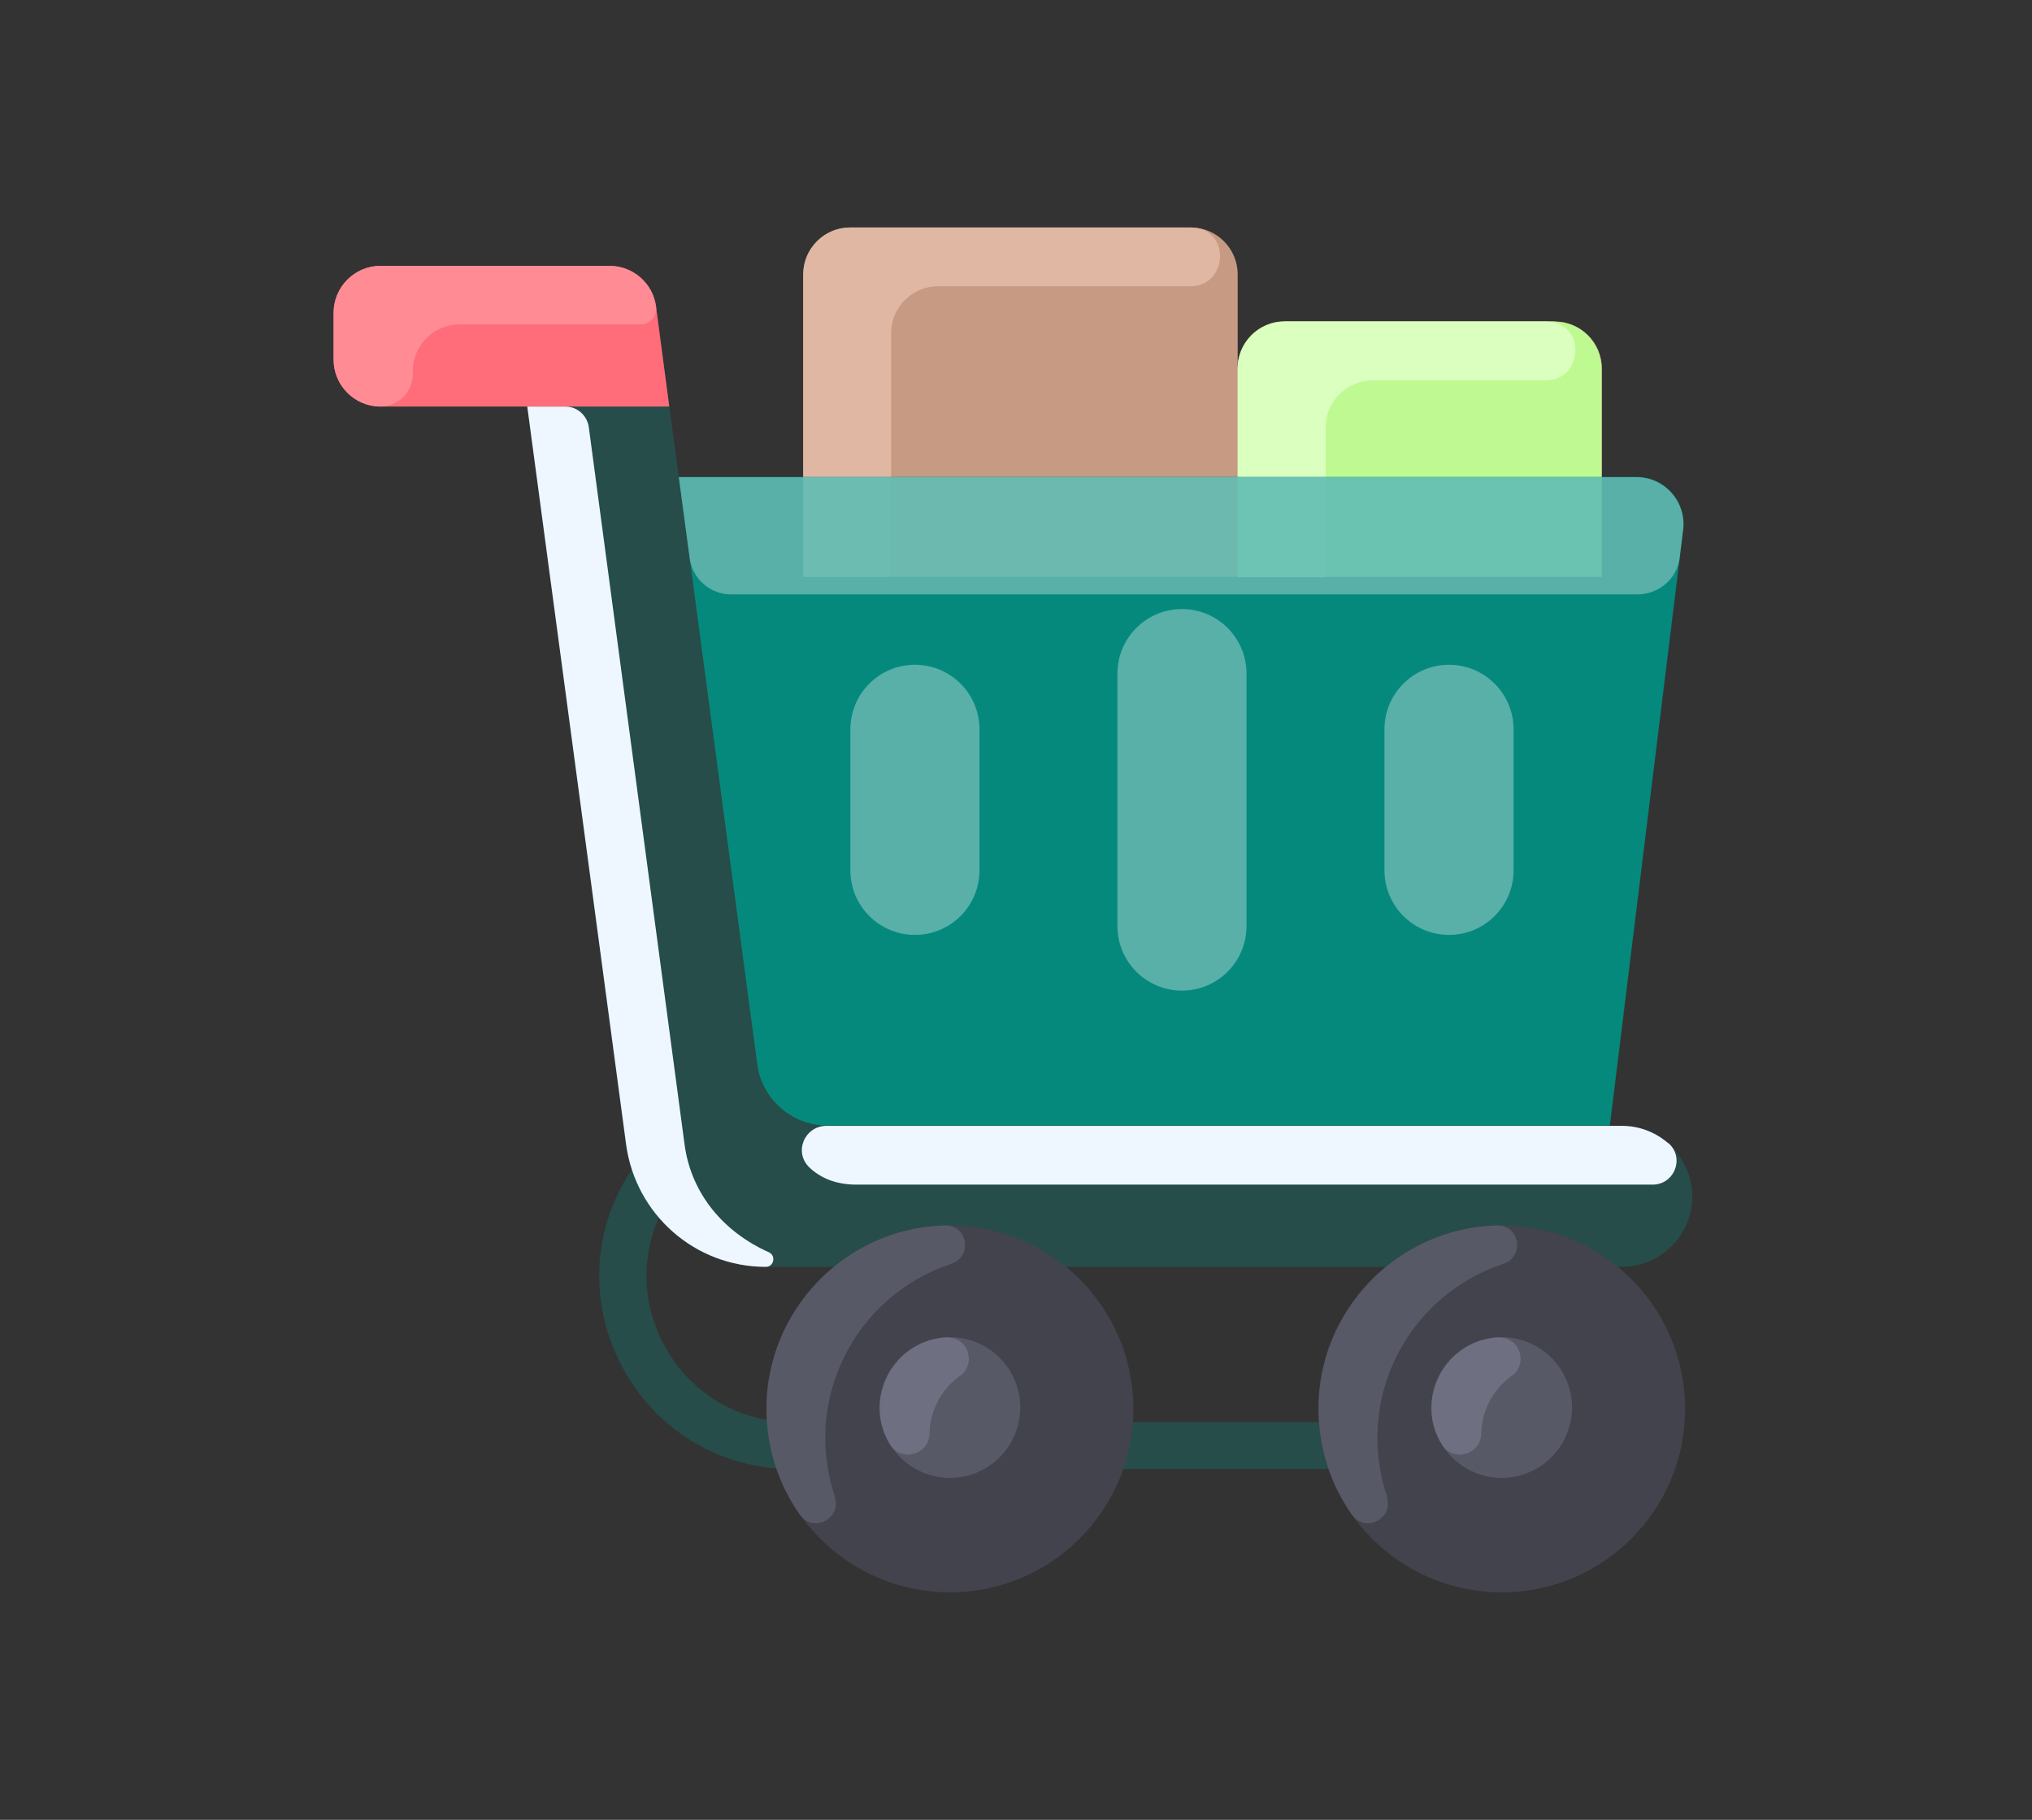 <svg width="268" height="240" viewBox="0 0 268 240" fill="none" xmlns="http://www.w3.org/2000/svg">
<rect x="0" y="0" width="268" height="240" fill="#333333" stroke="none"/>
<g clip-path="url(#clip0_160_9104)">
<path opacity="0.26" d="M209.706 193.734H104.538C84.239 193.734 72.096 171.195 83.298 154.257C84.239 152.823 86.166 152.42 87.6 153.361C89.034 154.302 89.437 156.229 88.496 157.663C80.027 170.478 89.213 187.551 104.583 187.551H209.706C211.409 187.551 212.798 188.94 212.798 190.642C212.798 192.345 211.409 193.734 209.706 193.734Z" fill="#009688"/>
<path opacity="0.26" d="M213.963 148.476H212.35L222.028 69.88C222.476 66.206 219.609 62.935 215.889 62.935H89.526L86.524 40.441C86.121 37.349 83.477 35.063 80.385 35.063H50.184C46.778 35.063 44 37.842 44 41.247V47.431C44 50.836 46.778 53.615 50.184 53.615H69.541L82.536 150.941C83.791 160.172 91.633 167.072 100.953 167.072H213.918C219.026 167.072 223.193 162.905 223.193 157.797C223.193 152.689 219.026 148.521 213.918 148.521L213.963 148.476Z" fill="#009688"/>
<path d="M101.401 165.146C102.387 165.594 102.073 167.073 100.998 167.073C91.677 167.073 83.836 160.172 82.581 150.941L69.541 53.615H74.56C76.129 53.615 77.428 54.78 77.652 56.303L90.288 150.941C91.184 157.573 95.576 162.547 101.401 165.146ZM220.057 150.762C222.252 152.689 220.819 156.273 217.906 156.229H112.962C110.139 156.229 108.167 155.288 106.778 153.988C104.627 151.972 106.106 148.477 109.019 148.477H213.918C216.158 148.477 218.309 149.283 220.012 150.762H220.057Z" fill="#EEF7FF"/>
<path d="M86.524 40.396L88.272 53.615H50.184C46.778 53.615 44 50.836 44 47.431V41.247C44 37.842 46.778 35.063 50.184 35.063H80.385C83.477 35.063 86.121 37.349 86.524 40.441V40.396Z" fill="#FF6D7A"/>
<path d="M84.463 42.771H60.624C57.219 42.771 54.441 45.549 54.441 48.954V49.358C54.441 51.688 52.514 53.615 50.184 53.615C46.778 53.615 44 50.836 44 47.431V41.247C44 37.842 46.778 35.063 50.184 35.063H80.385C83.477 35.063 86.121 37.349 86.524 40.441C86.659 41.606 85.852 42.636 84.732 42.771C84.642 42.771 84.553 42.771 84.463 42.771Z" fill="#FF8C95"/>
<path d="M205.046 42.367H169.422C166.016 42.367 163.238 45.146 163.238 48.551V36.184C163.238 32.778 160.46 30 157.055 30H112.155C108.75 30 105.972 32.778 105.972 36.184V76.064H211.274V48.596C211.274 45.19 208.496 42.412 205.09 42.412L205.046 42.367Z" fill="#C79A83"/>
<path d="M157.054 37.752H123.716C120.311 37.752 117.532 40.53 117.532 43.936V76.064H105.927V36.184C105.927 32.778 108.705 30 112.11 30H157.01C162.387 30 162.028 37.752 157.01 37.752H157.054Z" fill="#E0B7A3"/>
<path d="M211.229 48.596V76.064H163.238V48.596C163.238 45.19 166.016 42.412 169.422 42.412H205.046C208.451 42.412 211.229 45.19 211.229 48.596Z" fill="#BEFA91"/>
<path d="M163.238 76.064V48.596C163.238 45.19 166.016 42.412 169.422 42.412H203.881C209.258 42.412 208.899 50.164 203.881 50.164H181.028C177.622 50.164 174.844 52.942 174.844 56.348V76.109H163.238V76.064Z" fill="#DAFFBF"/>
<path opacity="0.83" d="M215.845 62.89H89.527L99.878 140.366C100.505 144.981 104.448 148.432 109.108 148.432H212.305L221.984 69.836C222.432 66.161 219.564 62.89 215.845 62.89Z" fill="#009688"/>
<path opacity="0.33" d="M221.984 69.836L221.536 73.555C221.177 76.378 218.757 78.394 215.89 78.394H96.427C93.694 78.394 91.364 76.378 90.96 73.644L89.527 62.935H215.845C219.564 62.935 222.432 66.206 221.984 69.88V69.836Z" fill="white"/>
<g opacity="0.33">
<path d="M199.624 96.184V114.78C199.624 119.485 195.815 123.294 191.11 123.294C186.405 123.294 182.596 119.485 182.596 114.78V96.184C182.596 91.479 186.405 87.67 191.11 87.67C195.815 87.67 199.624 91.479 199.624 96.184ZM164.403 88.835V122.129C164.403 126.834 160.594 130.642 155.889 130.642C151.184 130.642 147.376 126.834 147.376 122.129V88.835C147.376 84.13 151.184 80.321 155.889 80.321C160.594 80.321 164.403 84.13 164.403 88.835ZM129.183 96.184V114.78C129.183 119.485 125.374 123.294 120.669 123.294C115.964 123.294 112.155 119.485 112.155 114.78V96.184C112.155 91.479 115.964 87.67 120.669 87.67C125.374 87.67 129.183 91.479 129.183 96.184Z" fill="white"/>
</g>
<path d="M125.285 210C138.648 210 149.482 199.166 149.482 185.803C149.482 172.439 138.648 161.605 125.285 161.605C111.921 161.605 101.087 172.439 101.087 185.803C101.087 199.166 111.921 210 125.285 210Z" fill="#42434D"/>
<path d="M110.094 197.454C111.035 200.277 107.226 202.203 105.524 199.784C102.745 195.885 101.132 191.091 101.087 185.937C100.998 172.943 111.394 161.964 124.613 161.606C127.615 161.516 128.332 165.728 125.464 166.669C112.559 170.971 105.837 184.817 110.139 197.409L110.094 197.454Z" fill="#585966"/>
<path d="M125.285 194.899C130.407 194.899 134.56 190.746 134.56 185.624C134.56 180.501 130.407 176.348 125.285 176.348C120.162 176.348 116.009 180.501 116.009 185.624C116.009 190.746 120.162 194.899 125.285 194.899Z" fill="#585966"/>
<path d="M126.539 181.501C124.164 183.204 122.641 186.071 122.596 189.029C122.551 191.852 118.877 192.883 117.398 190.508C113.768 184.638 117.712 176.975 124.523 176.393C127.794 176.124 128.824 179.888 126.584 181.501H126.539Z" fill="#6E6F80"/>
<path d="M198.055 210C211.419 210 222.252 199.166 222.252 185.803C222.252 172.439 211.419 161.605 198.055 161.605C184.692 161.605 173.858 172.439 173.858 185.803C173.858 199.166 184.692 210 198.055 210Z" fill="#42434D"/>
<path d="M182.91 197.454C183.851 200.277 180.042 202.203 178.339 199.784C175.561 195.885 173.948 191.091 173.903 185.937C173.813 172.943 184.209 161.964 197.428 161.606C200.43 161.516 201.147 165.728 198.279 166.669C185.374 170.971 178.653 184.817 182.954 197.409L182.91 197.454Z" fill="#585966"/>
<path d="M198.055 194.899C203.178 194.899 207.331 190.746 207.331 185.624C207.331 180.501 203.178 176.348 198.055 176.348C192.932 176.348 188.78 180.501 188.78 185.624C188.78 190.746 192.932 194.899 198.055 194.899Z" fill="#585966"/>
<path d="M199.31 181.501C196.935 183.204 195.411 186.071 195.367 189.029C195.322 191.852 191.647 192.883 190.169 190.508C186.539 184.638 190.482 176.975 197.293 176.393C200.565 176.124 201.595 179.888 199.355 181.501H199.31Z" fill="#6E6F80"/>
</g>
<defs>
<clipPath id="clip0_160_9104">
<rect width="179.238" height="180" fill="white" transform="translate(44 30)"/>
</clipPath>
</defs>
</svg>
